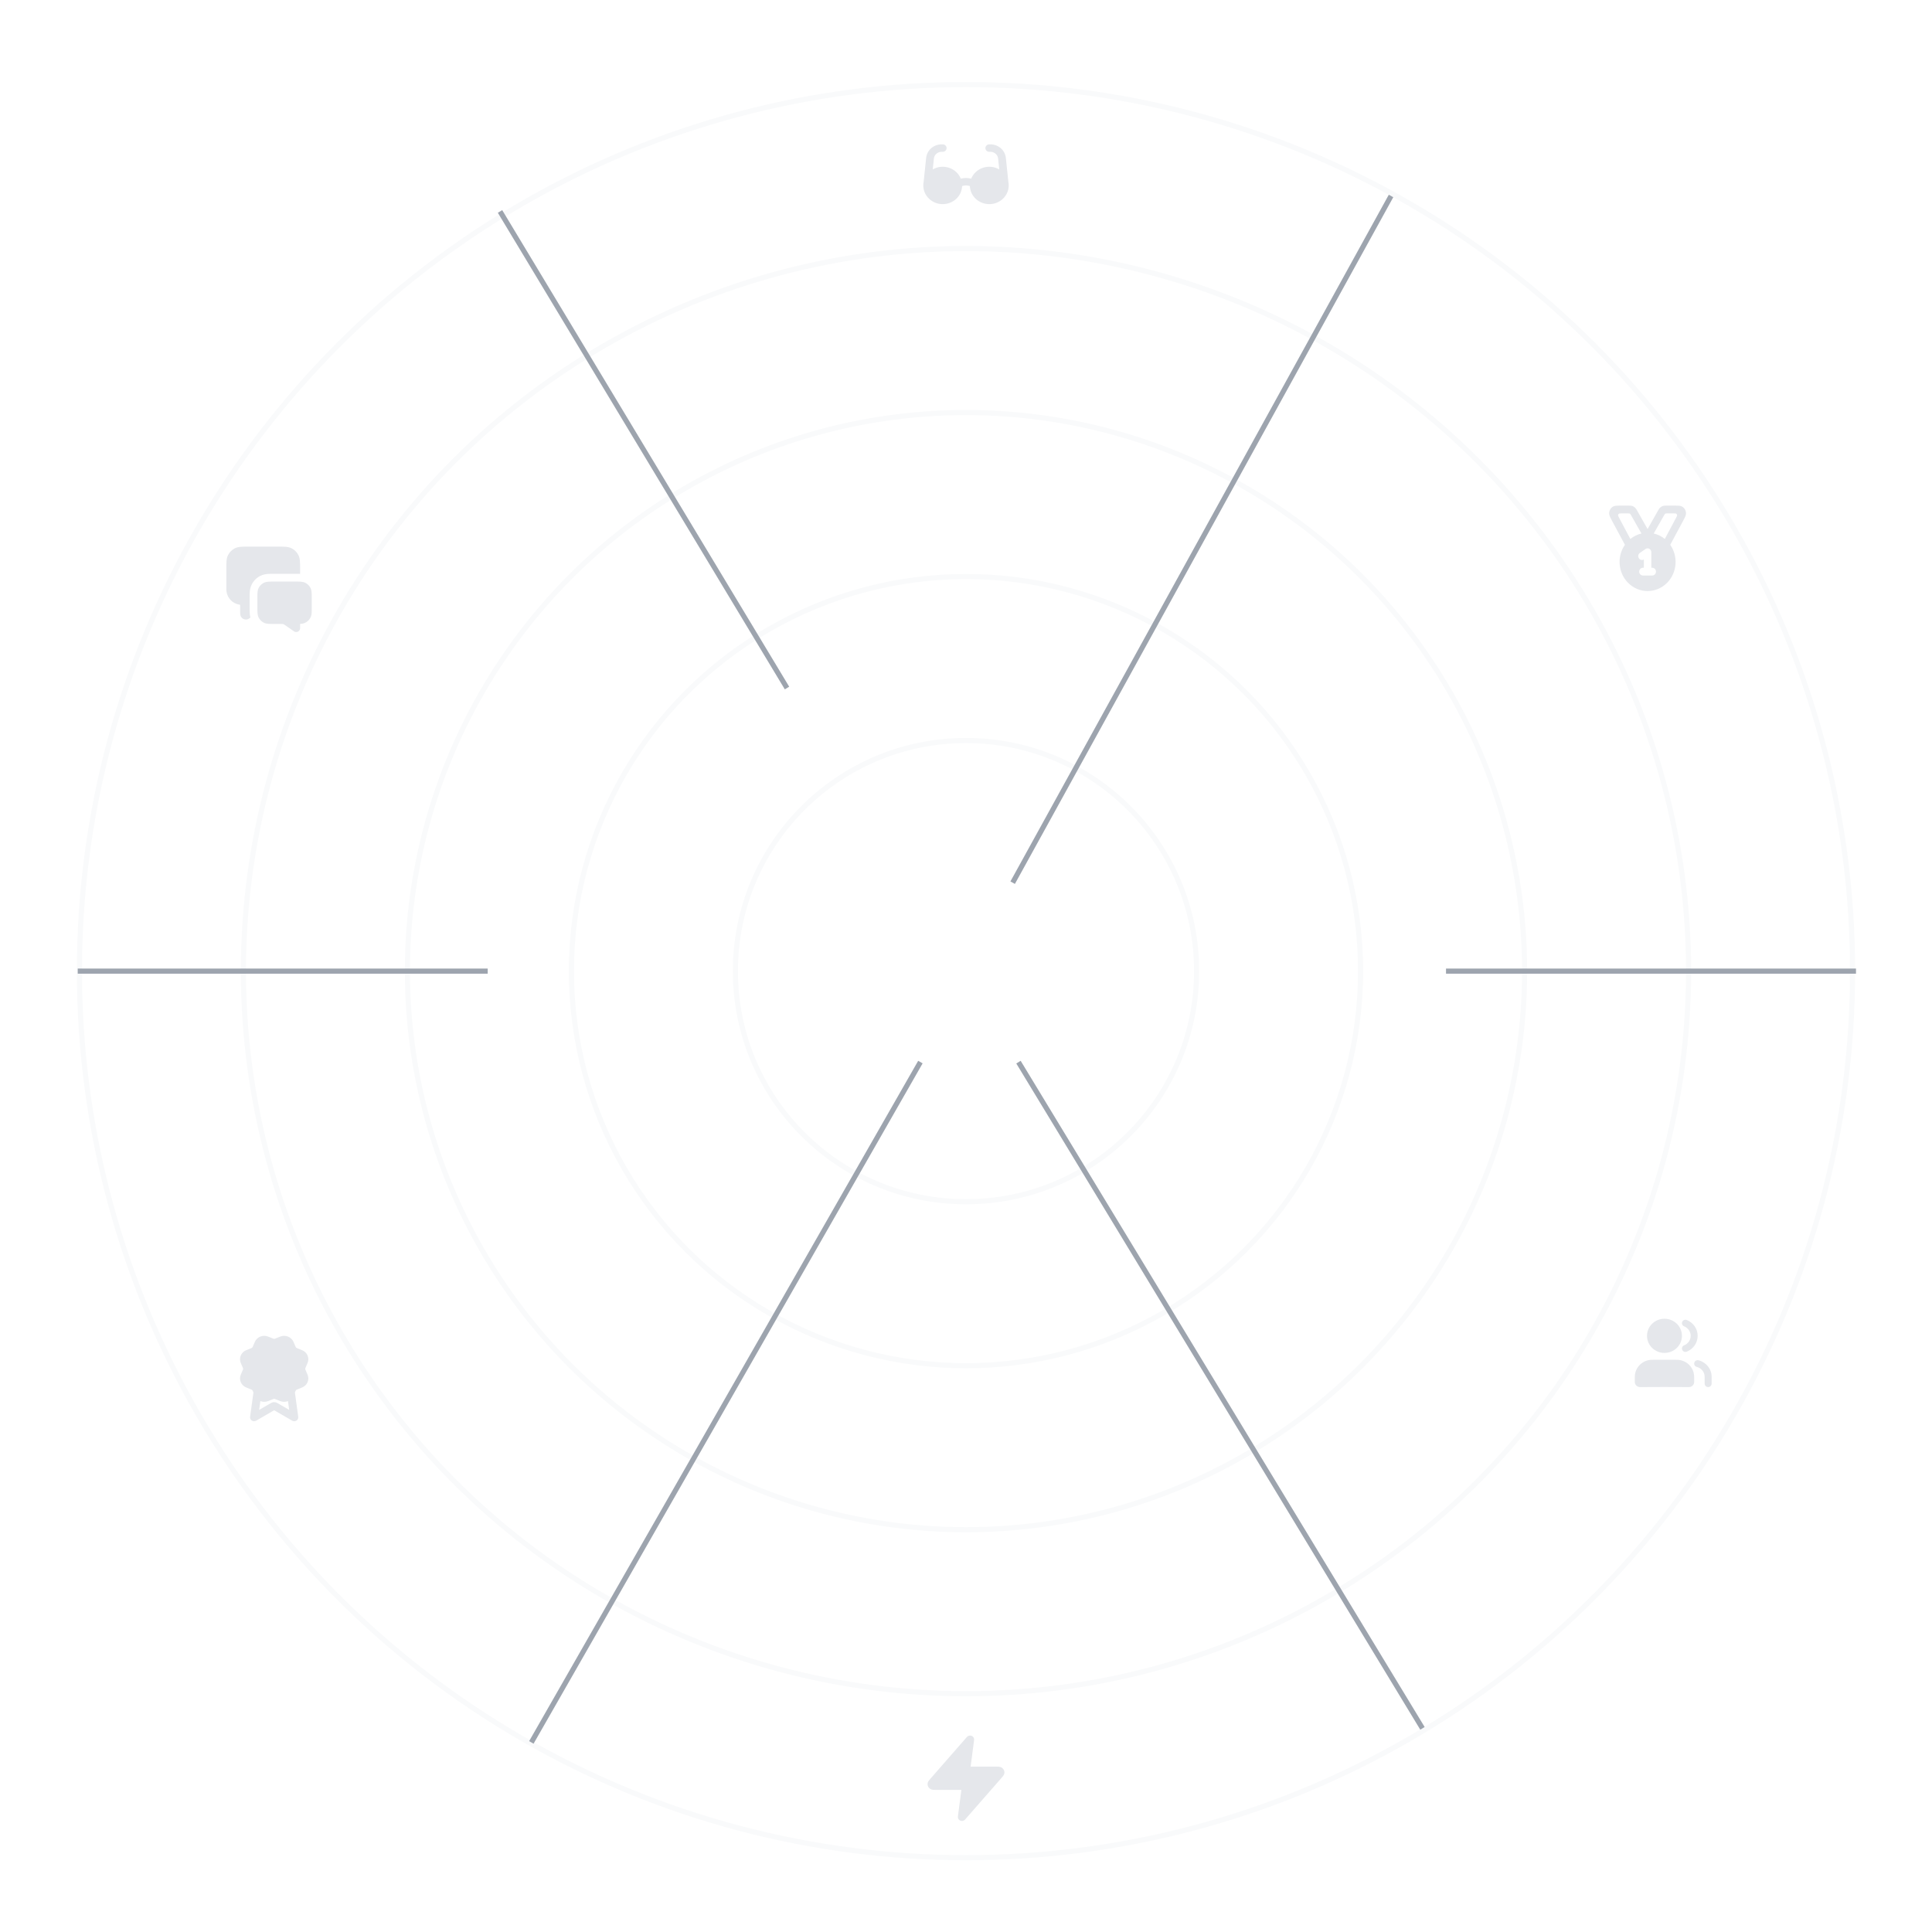 <svg width="377" height="377" viewBox="0 0 377 377" fill="none" xmlns="http://www.w3.org/2000/svg">
<g filter="url(#filter0_d_670_322375)">
<circle cx="188.5" cy="189.5" r="173.5" fill="white"/>
<circle cx="188.5" cy="189.5" r="173" stroke="#F9FAFB"/>
</g>
<g filter="url(#filter1_d_670_322375)">
<circle cx="188.5" cy="189.5" r="141.5" fill="white"/>
<circle cx="188.5" cy="189.5" r="141" stroke="#F9FAFB"/>
</g>
<g filter="url(#filter2_d_670_322375)">
<circle cx="188.5" cy="189.5" r="109.5" fill="white"/>
<circle cx="188.5" cy="189.5" r="109" stroke="#F9FAFB"/>
</g>
<g filter="url(#filter3_d_670_322375)">
<circle cx="188.5" cy="189.5" r="77.5" fill="white"/>
<circle cx="188.5" cy="189.5" r="77" stroke="#F9FAFB"/>
</g>
<g filter="url(#filter4_d_670_322375)">
<circle cx="188.5" cy="189.5" r="45.5" fill="white"/>
<circle cx="188.5" cy="189.5" r="45" stroke="#F9FAFB"/>
</g>
<g style="mix-blend-mode:overlay">
<line x1="179.602" y1="207.248" x2="103.685" y2="340.004" stroke="#9DA4AE"/>
</g>
<g style="mix-blend-mode:overlay">
<line x1="271.438" y1="38.241" x2="197.605" y2="172.241" stroke="#9DA4AE"/>
</g>
<g style="mix-blend-mode:overlay">
<line x1="95.168" y1="189.5" x2="15.168" y2="189.5" stroke="#9DA4AE"/>
</g>
<g style="mix-blend-mode:overlay">
<line x1="362.168" y1="189.5" x2="282.168" y2="189.5" stroke="#9DA4AE"/>
</g>
<g style="mix-blend-mode:overlay">
<line x1="277.572" y1="337.259" x2="198.739" y2="207.259" stroke="#9DA4AE"/>
</g>
<g style="mix-blend-mode:overlay">
<line x1="153.572" y1="134.258" x2="97.572" y2="41.258" stroke="#9DA4AE"/>
</g>
<g style="mix-blend-mode:multiply">
<path fill-rule="evenodd" clip-rule="evenodd" d="M314.532 101.57L317.08 106.31C315.521 108.532 315.707 111.664 317.636 113.669C319.77 115.888 323.23 115.888 325.364 113.669C327.293 111.664 327.479 108.532 325.92 106.31L328.468 101.57C328.615 101.297 328.748 101.049 328.838 100.838C328.93 100.623 329.028 100.335 328.992 100.009C328.945 99.585 328.729 99.202 328.396 98.953C328.14 98.76 327.85 98.709 327.625 98.688C327.404 98.667 327.13 98.667 326.83 98.667L325.12 98.667C324.933 98.666 324.697 98.665 324.474 98.74C324.282 98.804 324.104 98.91 323.953 99.05C323.778 99.212 323.659 99.423 323.565 99.591L321.5 103.235L319.435 99.591C319.341 99.423 319.222 99.212 319.047 99.05C318.896 98.91 318.718 98.804 318.526 98.74C318.303 98.665 318.067 98.666 317.88 98.667L316.17 98.667C315.87 98.667 315.596 98.667 315.375 98.688C315.15 98.709 314.86 98.76 314.604 98.953C314.271 99.202 314.055 99.585 314.008 100.009C313.972 100.335 314.07 100.623 314.162 100.838C314.252 101.049 314.385 101.297 314.532 101.57ZM316.474 100.183C316.148 100.183 315.985 100.183 315.89 100.254C315.806 100.316 315.752 100.411 315.74 100.517C315.726 100.638 315.805 100.786 315.963 101.083L318.138 105.172C318.79 104.641 319.531 104.286 320.303 104.107L318.246 100.483C318.184 100.375 318.153 100.32 318.111 100.281C318.073 100.246 318.029 100.22 317.981 100.204C317.926 100.185 317.866 100.185 317.745 100.185L316.474 100.183ZM324.862 105.172C324.21 104.641 323.469 104.286 322.697 104.107L324.754 100.483C324.816 100.375 324.847 100.32 324.889 100.281C324.927 100.246 324.971 100.22 325.019 100.204C325.074 100.185 325.134 100.185 325.255 100.185L326.526 100.183C326.852 100.183 327.015 100.183 327.11 100.254C327.194 100.316 327.248 100.411 327.26 100.517C327.274 100.638 327.195 100.786 327.037 101.083L324.862 105.172ZM321.844 107.09C322.081 107.222 322.229 107.478 322.229 107.758V110.788H322.411C322.813 110.788 323.139 111.127 323.139 111.546C323.139 111.964 322.813 112.303 322.411 112.303H320.589C320.187 112.303 319.861 111.964 319.861 111.546C319.861 111.127 320.187 110.788 320.589 110.788H320.771V109.171C320.441 109.37 320.015 109.27 319.801 108.936C319.578 108.587 319.668 108.117 320.003 107.885L321.096 107.127C321.319 106.972 321.607 106.958 321.844 107.09Z" fill="#E5E7EB"/>
</g>
<g style="mix-blend-mode:multiply">
<path fill-rule="evenodd" clip-rule="evenodd" d="M53.38 113.485H57.681C58.08 113.485 58.425 113.485 58.708 113.508C59.008 113.532 59.306 113.587 59.592 113.733C60.02 113.95 60.368 114.298 60.586 114.726C60.732 115.012 60.786 115.31 60.81 115.61C60.833 115.894 60.833 116.238 60.833 116.637V118.747C60.833 119.079 60.833 119.366 60.817 119.604C60.8 119.853 60.763 120.103 60.66 120.35C60.43 120.907 59.987 121.35 59.43 121.58C59.183 121.683 58.934 121.72 58.684 121.737C58.644 121.74 58.603 121.742 58.561 121.744V122.576C58.561 122.858 58.404 123.116 58.154 123.247C57.904 123.378 57.602 123.359 57.37 123.198L55.722 122.051C55.468 121.875 55.416 121.843 55.368 121.821C55.312 121.795 55.253 121.777 55.193 121.766C55.14 121.756 55.08 121.753 54.77 121.753H53.38C52.98 121.753 52.636 121.753 52.352 121.73C52.053 121.706 51.755 121.652 51.468 121.506C51.041 121.288 50.693 120.94 50.475 120.512C50.329 120.226 50.275 119.928 50.25 119.628C50.227 119.344 50.227 119 50.227 118.601V116.637C50.227 116.238 50.227 115.894 50.25 115.61C50.275 115.31 50.329 115.012 50.475 114.726C50.693 114.298 51.041 113.95 51.468 113.733C51.755 113.587 52.053 113.532 52.352 113.508C52.636 113.485 52.98 113.485 53.38 113.485Z" fill="#E5E7EB"/>
<path d="M54.198 106.667H48.529C47.919 106.667 47.416 106.667 47.006 106.7C46.58 106.735 46.189 106.81 45.821 106.997C45.251 107.287 44.788 107.751 44.497 108.321C44.31 108.689 44.235 109.08 44.2 109.506C44.167 109.916 44.167 110.419 44.167 111.029L44.167 114.637C44.166 114.972 44.166 115.219 44.199 115.439C44.393 116.764 45.433 117.804 46.758 117.998C46.812 118.006 46.846 118.027 46.86 118.039L46.86 119.234C46.86 119.441 46.86 119.643 46.875 119.806C46.887 119.951 46.921 120.25 47.134 120.499C47.371 120.776 47.727 120.922 48.091 120.892C48.417 120.865 48.651 120.675 48.762 120.581C48.794 120.554 48.826 120.525 48.86 120.494C48.79 120.221 48.758 119.967 48.74 119.752C48.712 119.404 48.712 119.003 48.712 118.633V116.605C48.712 116.235 48.712 115.834 48.74 115.486C48.772 115.093 48.852 114.574 49.125 114.038C49.488 113.325 50.068 112.746 50.78 112.383C51.316 112.11 51.836 112.03 52.229 111.998C52.576 111.97 52.978 111.97 53.348 111.97H57.713C57.99 111.97 58.284 111.97 58.561 111.981V111.029C58.561 110.419 58.561 109.916 58.527 109.506C58.492 109.08 58.418 108.689 58.23 108.321C57.94 107.751 57.476 107.287 56.906 106.997C56.538 106.81 56.147 106.735 55.721 106.7C55.311 106.667 54.808 106.667 54.198 106.667Z" fill="#E5E7EB"/>
</g>
<g style="mix-blend-mode:multiply">
<path fill-rule="evenodd" clip-rule="evenodd" d="M57.684 262.812C57.688 262.82 57.692 262.829 57.696 262.838C57.738 262.936 57.818 263.013 57.918 263.053L58.944 263.464C59.43 263.658 59.815 264.031 60.016 264.499C60.217 264.968 60.217 265.494 60.016 265.963L59.591 266.954C59.549 267.052 59.549 267.161 59.591 267.257L59.592 267.259L60.016 268.249C60.115 268.481 60.166 268.73 60.166 268.981C60.166 269.232 60.115 269.481 60.016 269.713C59.916 269.945 59.77 270.156 59.586 270.334C59.403 270.511 59.184 270.652 58.944 270.748L57.918 271.159C57.817 271.199 57.737 271.276 57.695 271.374L57.546 271.721L58.199 276.476C58.239 276.764 58.104 277.049 57.852 277.209C57.6 277.369 57.276 277.375 57.018 277.225L53.5 275.187L49.982 277.225C49.724 277.375 49.4 277.369 49.148 277.209C48.896 277.049 48.761 276.764 48.801 276.476L49.455 271.723L49.305 271.374C49.263 271.276 49.183 271.199 49.083 271.158L48.056 270.747C47.571 270.553 47.186 270.181 46.985 269.713C46.784 269.245 46.784 268.718 46.984 268.25L47.409 267.259C47.45 267.162 47.45 267.052 47.409 266.955L46.984 265.963C46.885 265.731 46.833 265.481 46.833 265.23C46.833 264.979 46.885 264.73 46.984 264.498C47.084 264.266 47.23 264.055 47.413 263.878C47.597 263.7 47.816 263.559 48.056 263.463L49.082 263.053C49.182 263.012 49.263 262.935 49.305 262.838L49.73 261.847C49.931 261.379 50.316 261.006 50.801 260.812C51.286 260.618 51.831 260.618 52.317 260.812L53.342 261.222C53.443 261.263 53.556 261.263 53.657 261.222L54.684 260.813L54.685 260.813C55.17 260.619 55.714 260.619 56.199 260.813C56.684 261.007 57.07 261.379 57.271 261.848L57.684 262.812ZM50.806 273.402L50.57 275.118L52.774 273.841L52.797 273.827C52.879 273.778 53.05 273.677 53.248 273.635C53.414 273.6 53.586 273.6 53.752 273.635C53.95 273.677 54.121 273.778 54.204 273.827L54.226 273.841L56.43 275.118L56.194 273.401C55.71 273.594 55.167 273.593 54.683 273.4L53.658 272.99C53.557 272.949 53.444 272.949 53.343 272.99L52.316 273.4C51.832 273.593 51.29 273.594 50.806 273.402Z" fill="#E5E7EB"/>
</g>
<g style="mix-blend-mode:multiply">
<path fill-rule="evenodd" clip-rule="evenodd" d="M330.613 265.918C330.707 265.561 331.079 265.346 331.443 265.438C332.913 265.808 334 267.112 334 268.666V270C334 270.368 333.695 270.666 333.318 270.666C332.942 270.666 332.637 270.368 332.637 270V268.666C332.637 267.735 331.986 266.951 331.103 266.729C330.739 266.638 330.519 266.274 330.613 265.918Z" fill="#E5E7EB"/>
<path fill-rule="evenodd" clip-rule="evenodd" d="M328.255 257.944C328.397 257.602 328.794 257.438 329.143 257.576C330.391 258.07 331.273 259.267 331.273 260.667C331.273 262.067 330.391 263.263 329.143 263.757C328.794 263.895 328.397 263.731 328.255 263.39C328.114 263.048 328.283 262.66 328.631 262.521C329.382 262.224 329.91 261.505 329.91 260.667C329.91 259.828 329.382 259.109 328.631 258.812C328.283 258.674 328.114 258.285 328.255 257.944Z" fill="#E5E7EB"/>
<path fill-rule="evenodd" clip-rule="evenodd" d="M323.215 265.333C324.27 265.333 325.325 265.333 326.379 265.333C327.123 265.333 327.63 265.333 328.065 265.447C329.241 265.755 330.16 266.653 330.475 267.804C330.632 268.377 330.587 268.989 330.592 269.576C330.592 269.647 330.593 269.791 330.557 269.925C330.462 270.27 330.187 270.54 329.834 270.632C329.697 270.668 329.549 270.667 329.476 270.666C326.358 270.642 323.237 270.642 320.118 270.666C320.045 270.667 319.898 270.668 319.761 270.632C319.408 270.54 319.132 270.27 319.038 269.925C319.001 269.791 319.002 269.647 319.003 269.576C319.007 268.99 318.962 268.376 319.119 267.804C319.434 266.653 320.353 265.755 321.529 265.447C321.964 265.333 322.471 265.333 323.215 265.333Z" fill="#E5E7EB"/>
<path fill-rule="evenodd" clip-rule="evenodd" d="M321.389 260.667C321.389 258.826 322.915 257.333 324.797 257.333C326.68 257.333 328.206 258.826 328.206 260.667C328.206 262.508 326.68 264 324.797 264C322.915 264 321.389 262.508 321.389 260.667Z" fill="#E5E7EB"/>
</g>
<g style="mix-blend-mode:multiply">
<path fill-rule="evenodd" clip-rule="evenodd" d="M183.925 28.167C183.935 28.167 183.945 28.167 183.955 28.167C184.373 28.167 184.712 28.493 184.712 28.896C184.712 29.299 184.373 29.625 183.955 29.625C183.738 29.625 183.673 29.626 183.622 29.629C182.934 29.681 182.369 30.173 182.247 30.827C182.238 30.875 182.231 30.938 182.21 31.145L182.011 33.057C183.466 32.219 185.38 32.403 186.633 33.609C187.016 33.978 187.3 34.406 187.484 34.862C188.148 34.685 188.852 34.685 189.516 34.862C189.7 34.406 189.984 33.978 190.367 33.609C191.621 32.403 193.534 32.219 194.989 33.057L194.791 31.145C194.769 30.938 194.762 30.875 194.753 30.827C194.632 30.173 194.066 29.681 193.378 29.629C193.327 29.626 193.262 29.625 193.046 29.625C192.627 29.625 192.288 29.299 192.288 28.896C192.288 28.493 192.627 28.167 193.046 28.167L193.075 28.167C193.249 28.167 193.378 28.167 193.495 28.175C194.871 28.278 196.002 29.262 196.244 30.57C196.265 30.682 196.278 30.805 196.295 30.972L196.766 35.499C196.81 35.724 196.833 35.951 196.833 36.179C196.833 36.185 196.833 36.192 196.833 36.199C196.83 37.128 196.461 38.056 195.724 38.766C194.245 40.189 191.846 40.189 190.367 38.766C189.661 38.086 189.291 37.204 189.26 36.313C188.769 36.146 188.231 36.146 187.74 36.313C187.709 37.204 187.34 38.085 186.633 38.766C185.154 40.189 182.755 40.189 181.276 38.766C180.54 38.056 180.17 37.128 180.167 36.199C180.167 36.192 180.167 36.185 180.167 36.179C180.167 35.951 180.19 35.724 180.235 35.499L180.702 31C180.703 30.99 180.704 30.981 180.705 30.971C180.722 30.805 180.735 30.682 180.756 30.57C180.999 29.262 182.129 28.278 183.505 28.175C183.622 28.167 183.751 28.167 183.925 28.167Z" fill="#E5E7EB"/>
</g>
<g style="mix-blend-mode:multiply">
<path d="M190.084 339.518C190.128 339.185 189.936 338.863 189.612 338.729C189.288 338.595 188.91 338.681 188.684 338.939L181.584 347.057C181.462 347.197 181.337 347.339 181.247 347.464C181.161 347.582 181.005 347.814 181 348.119C180.995 348.468 181.158 348.801 181.443 349.02C181.692 349.212 181.979 349.246 182.129 349.259C182.288 349.273 182.482 349.273 182.673 349.273L187.599 349.273L186.916 354.482C186.872 354.815 187.064 355.137 187.388 355.271C187.712 355.405 188.09 355.319 188.316 355.061L195.416 346.943C195.538 346.803 195.663 346.661 195.753 346.536C195.839 346.418 195.995 346.186 196 345.881C196.005 345.532 195.842 345.199 195.557 344.98C195.308 344.788 195.021 344.754 194.871 344.741C194.712 344.727 194.518 344.727 194.326 344.727L189.401 344.727L190.084 339.518Z" fill="#E5E7EB"/>
</g>
<defs>
<filter id="filter0_d_670_322375" x="-15" y="-14" width="407" height="407" filterUnits="userSpaceOnUse" color-interpolation-filters="sRGB">
<feFlood flood-opacity="0" result="BackgroundImageFix"/>
<feColorMatrix in="SourceAlpha" type="matrix" values="0 0 0 0 0 0 0 0 0 0 0 0 0 0 0 0 0 0 127 0" result="hardAlpha"/>
<feOffset/>
<feGaussianBlur stdDeviation="15"/>
<feComposite in2="hardAlpha" operator="out"/>
<feColorMatrix type="matrix" values="0 0 0 0 0.312 0 0 0 0 0.312 0 0 0 0 0.312 0 0 0 0.06 0"/>
<feBlend mode="normal" in2="BackgroundImageFix" result="effect1_dropShadow_670_322375"/>
<feBlend mode="normal" in="SourceGraphic" in2="effect1_dropShadow_670_322375" result="shape"/>
</filter>
<filter id="filter1_d_670_322375" x="17" y="18" width="343" height="343" filterUnits="userSpaceOnUse" color-interpolation-filters="sRGB">
<feFlood flood-opacity="0" result="BackgroundImageFix"/>
<feColorMatrix in="SourceAlpha" type="matrix" values="0 0 0 0 0 0 0 0 0 0 0 0 0 0 0 0 0 0 127 0" result="hardAlpha"/>
<feOffset/>
<feGaussianBlur stdDeviation="15"/>
<feComposite in2="hardAlpha" operator="out"/>
<feColorMatrix type="matrix" values="0 0 0 0 0.312 0 0 0 0 0.312 0 0 0 0 0.312 0 0 0 0.06 0"/>
<feBlend mode="normal" in2="BackgroundImageFix" result="effect1_dropShadow_670_322375"/>
<feBlend mode="normal" in="SourceGraphic" in2="effect1_dropShadow_670_322375" result="shape"/>
</filter>
<filter id="filter2_d_670_322375" x="49" y="50" width="279" height="279" filterUnits="userSpaceOnUse" color-interpolation-filters="sRGB">
<feFlood flood-opacity="0" result="BackgroundImageFix"/>
<feColorMatrix in="SourceAlpha" type="matrix" values="0 0 0 0 0 0 0 0 0 0 0 0 0 0 0 0 0 0 127 0" result="hardAlpha"/>
<feOffset/>
<feGaussianBlur stdDeviation="15"/>
<feComposite in2="hardAlpha" operator="out"/>
<feColorMatrix type="matrix" values="0 0 0 0 0.312 0 0 0 0 0.312 0 0 0 0 0.312 0 0 0 0.06 0"/>
<feBlend mode="normal" in2="BackgroundImageFix" result="effect1_dropShadow_670_322375"/>
<feBlend mode="normal" in="SourceGraphic" in2="effect1_dropShadow_670_322375" result="shape"/>
</filter>
<filter id="filter3_d_670_322375" x="81" y="82" width="215" height="215" filterUnits="userSpaceOnUse" color-interpolation-filters="sRGB">
<feFlood flood-opacity="0" result="BackgroundImageFix"/>
<feColorMatrix in="SourceAlpha" type="matrix" values="0 0 0 0 0 0 0 0 0 0 0 0 0 0 0 0 0 0 127 0" result="hardAlpha"/>
<feOffset/>
<feGaussianBlur stdDeviation="15"/>
<feComposite in2="hardAlpha" operator="out"/>
<feColorMatrix type="matrix" values="0 0 0 0 0.312 0 0 0 0 0.312 0 0 0 0 0.312 0 0 0 0.06 0"/>
<feBlend mode="normal" in2="BackgroundImageFix" result="effect1_dropShadow_670_322375"/>
<feBlend mode="normal" in="SourceGraphic" in2="effect1_dropShadow_670_322375" result="shape"/>
</filter>
<filter id="filter4_d_670_322375" x="113" y="114" width="151" height="151" filterUnits="userSpaceOnUse" color-interpolation-filters="sRGB">
<feFlood flood-opacity="0" result="BackgroundImageFix"/>
<feColorMatrix in="SourceAlpha" type="matrix" values="0 0 0 0 0 0 0 0 0 0 0 0 0 0 0 0 0 0 127 0" result="hardAlpha"/>
<feOffset/>
<feGaussianBlur stdDeviation="15"/>
<feComposite in2="hardAlpha" operator="out"/>
<feColorMatrix type="matrix" values="0 0 0 0 0.312 0 0 0 0 0.312 0 0 0 0 0.312 0 0 0 0.06 0"/>
<feBlend mode="normal" in2="BackgroundImageFix" result="effect1_dropShadow_670_322375"/>
<feBlend mode="normal" in="SourceGraphic" in2="effect1_dropShadow_670_322375" result="shape"/>
</filter>
</defs>
</svg>
